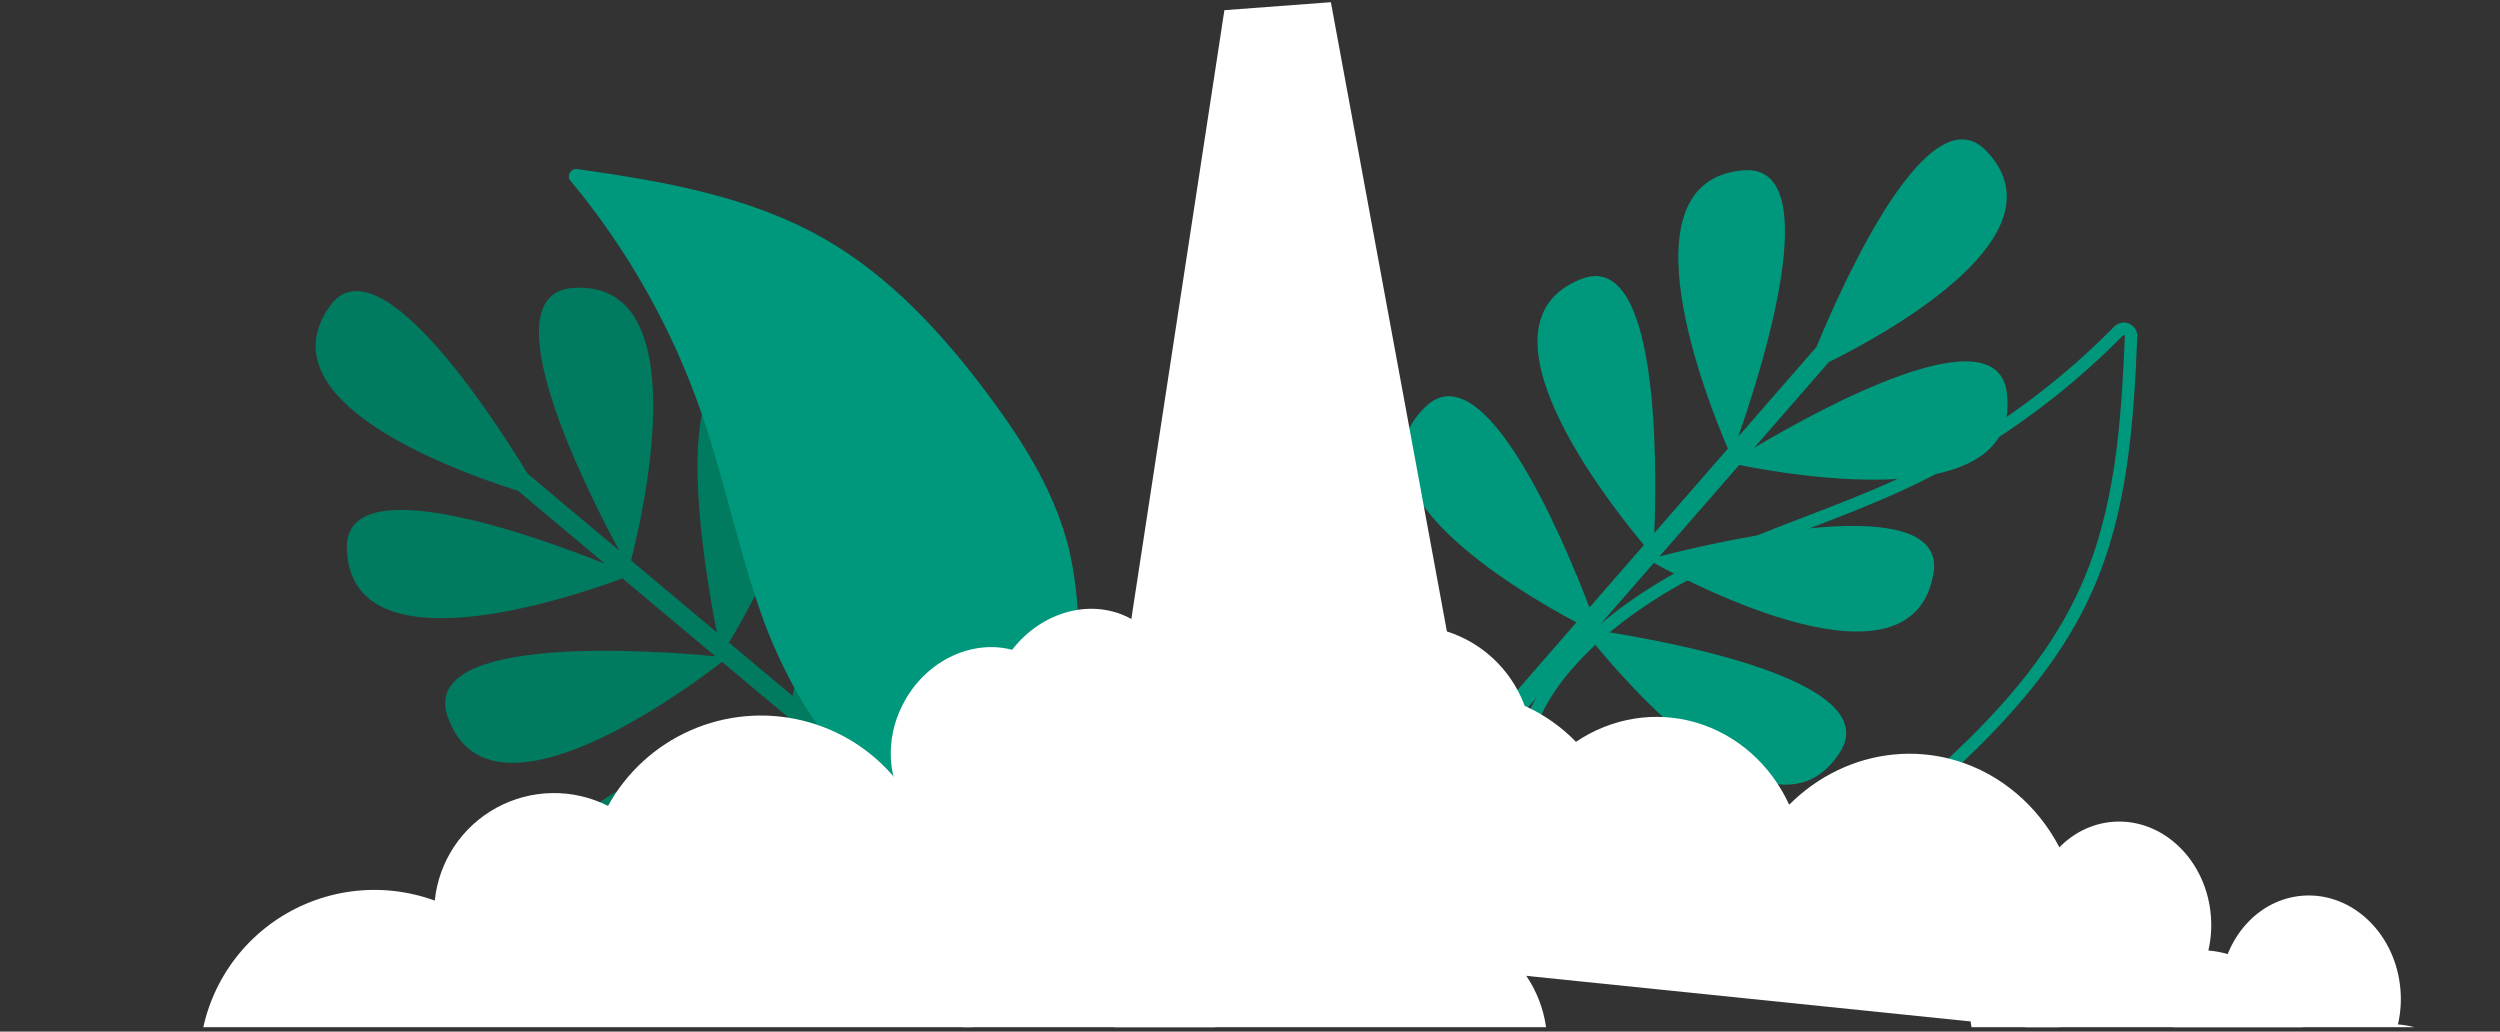 <svg width="269" height="111" viewBox="0 0 269 111" fill="none" xmlns="http://www.w3.org/2000/svg">
<rect x="0" y="0" width="269" height="111" fill="#333333" stroke="none"/>
<defs>
<clipPath id="clip0_558_10965">
<rect width="268.986" height="110.291" fill="white" transform="translate(0 0.238)"/>
</clipPath>
</defs>
<g clip-path="url(#clip0_558_10965)">
<path d="M153.366 43.785C159.634 37.652 168.098 57.711 171.026 65.368L176.889 58.638C172.786 53.745 157.98 34.82 170.127 30.027C178.488 26.726 178.299 49.677 178.006 57.354L185.924 48.267C183.879 43.547 174.096 19.376 187.616 18.326C196.674 17.623 189.492 39.996 187.026 46.999L195.451 37.331C198.578 29.776 207.604 9.907 213.708 16.22C222.3 25.101 203.684 35.533 196.78 38.966L188.74 48.19C195.823 43.978 214.816 33.559 215.93 42.237C217.635 55.533 192.59 51.135 187.141 50.027L178.562 59.871C184.524 58.333 209.649 52.387 208.034 61.743C205.706 75.226 182.174 62.899 177.952 60.568L171.842 67.581C171.877 67.68 171.912 67.773 171.938 67.85C178.668 68.865 202.987 73.123 197.975 80.954C190.805 92.15 174.638 73.116 170.991 68.56L157.454 84.094L155.89 82.729L169.623 66.971C162.79 63.333 144.54 52.413 153.36 43.785H153.366Z" fill="#00987C"/>
<path d="M180.396 95.818C173.499 95.818 166.779 93.923 164.29 88.243C158.816 75.747 173.493 64.749 183.029 60.222C186.635 58.511 190.414 57.063 194.064 55.663C197.397 54.385 200.846 53.065 204.134 51.55C212.874 47.53 220.734 42.007 227.493 35.139C227.913 34.709 228.542 34.59 229.098 34.828C229.657 35.072 230 35.617 229.974 36.224C229.576 45.822 228.905 55.143 225.107 63.658C222.227 70.112 217.465 76.254 210.128 82.99C206.349 86.461 201.225 90.754 195.134 93.165C191.476 94.614 185.88 95.814 180.396 95.814V95.818ZM204.696 52.767C201.366 54.298 197.898 55.627 194.546 56.912C190.918 58.302 187.164 59.74 183.603 61.433C174.504 65.754 160.456 76.151 165.517 87.707C169.704 97.269 187.8 94.633 194.639 91.926C200.528 89.595 205.524 85.402 209.22 82.008C216.418 75.4 221.077 69.399 223.88 63.115C227.582 54.818 228.244 45.635 228.636 36.173C228.636 36.15 228.639 36.093 228.565 36.06C228.498 36.028 228.462 36.067 228.446 36.083C221.572 43.067 213.58 48.682 204.692 52.77L204.696 52.767Z" fill="#00987C"/>
<path d="M99.362 50.81C92.217 45.727 86.977 66.858 85.275 74.878L78.437 69.142C81.729 63.67 93.409 42.673 80.665 39.827C71.892 37.867 75.65 60.51 77.133 68.048L67.898 60.303C69.184 55.323 75.088 29.924 61.568 30.99C52.511 31.705 63.087 52.688 66.613 59.222L56.786 50.983C52.521 44.006 40.514 25.784 35.467 32.969C28.361 43.079 48.374 50.487 55.727 52.804L65.104 60.666C57.452 57.606 37.07 50.269 37.32 59.015C37.704 72.415 61.76 64.173 66.97 62.231L76.976 70.621C70.847 70.029 45.103 68.064 48.154 77.055C52.551 90.011 73.879 74.174 77.687 71.214L84.814 77.191C84.795 77.294 84.774 77.392 84.761 77.472C78.271 79.521 54.91 87.511 61.08 94.467C69.904 104.411 82.912 83.091 85.807 78.025L101.596 91.264L102.928 89.673L86.911 76.243C93.094 71.586 109.423 57.959 99.368 50.809L99.362 50.81Z" fill="#007B60"/>
<path d="M75.514 44.549C72.377 35.425 67.563 26.88 61.396 19.462C60.939 18.913 61.407 18.092 62.115 18.192C71.315 19.499 80.648 21.091 88.689 25.689C95.737 29.721 101.362 35.843 106.228 42.341C109.821 47.138 113.109 52.292 114.752 58.056C117.044 66.108 117.289 84.174 107.213 87.435C94.588 91.52 85.439 75.922 82.035 66.408C79.473 59.241 77.987 51.746 75.514 44.549Z" fill="#00987C"/>
<path d="M258.515 138.743C258.452 137.95 258.285 137.167 258.019 136.417H258.326C264.775 135.922 269.538 129.695 269.002 122.458C268.506 115.845 263.748 110.697 258.019 110.227C258.295 109.034 258.389 107.805 258.296 106.584C257.855 100.55 253.147 95.981 247.784 96.377C242.933 96.734 239.212 101.035 238.88 106.317C234.792 107.747 231.999 112.187 232.371 117.206C232.674 121.305 234.991 124.71 238.136 126.275C237.254 127.098 236.572 128.112 236.142 129.238C235.712 130.364 235.546 131.574 235.655 132.774C235.963 136.976 239.242 140.159 242.977 139.887C243.302 139.86 243.624 139.807 243.94 139.728C243.937 139.758 243.937 139.788 243.94 139.817C244.015 140.879 244.277 141.92 244.714 142.891H257.825C258.38 141.582 258.617 140.161 258.515 138.743Z" fill="white"/>
<path d="M238.116 130.791C238.053 129.998 237.886 129.216 237.619 128.465H237.927C244.376 127.97 249.139 121.743 248.603 114.506C248.107 107.893 243.349 102.745 237.619 102.275C237.896 101.082 237.989 99.853 237.897 98.632C237.456 92.598 232.748 88.029 227.385 88.425C222.534 88.782 218.813 93.083 218.481 98.365C214.393 99.795 211.6 104.235 211.972 109.255C212.275 113.353 214.591 116.759 217.737 118.323C216.855 119.146 216.173 120.16 215.743 121.286C215.313 122.412 215.147 123.622 215.256 124.822C215.564 129.024 218.843 132.207 222.578 131.935C222.903 131.908 223.225 131.855 223.541 131.776C223.538 131.806 223.538 131.836 223.541 131.866C223.616 132.928 223.878 133.968 224.315 134.939H237.426C237.981 133.631 238.218 132.209 238.116 130.791Z" fill="white"/>
<path d="M215.584 84.305C212.092 81.871 207.919 80.773 203.735 81.188C199.552 81.601 195.601 83.503 192.517 86.587C191.529 84.442 190.13 82.548 188.408 81.026C186.686 79.505 184.679 78.389 182.518 77.752C180.357 77.115 178.089 76.969 175.859 77.325C173.629 77.681 171.488 78.531 169.572 79.82C166.512 76.671 162.496 74.79 158.229 74.506C153.963 74.222 149.719 75.554 146.242 78.268C142.765 80.981 140.277 84.903 139.216 89.346C138.154 93.788 138.587 98.466 140.438 102.559L221.418 110.871C223.805 106.435 224.53 101.217 223.446 96.281C222.362 91.345 219.55 87.061 215.584 84.305Z" fill="white"/>
<path d="M131.745 1.094L119.284 82.627L157.897 79.931L143.202 0.238L131.745 1.094Z" fill="white"/>
<path d="M163.436 103.945C164.529 102.972 165.369 101.748 165.883 100.38C166.397 99.011 166.57 97.538 166.386 96.088C166.203 94.637 165.669 93.253 164.83 92.055C163.991 90.857 162.872 89.88 161.571 89.209C162.853 87.755 163.798 86.037 164.34 84.178C164.881 82.318 165.006 80.362 164.704 78.449C164.403 76.536 163.683 74.713 162.595 73.109C161.507 71.505 160.079 70.159 158.411 69.168C156.744 68.178 154.878 67.565 152.947 67.375C151.015 67.185 149.065 67.422 147.236 68.069C145.406 68.715 143.742 69.756 142.361 71.117C140.981 72.478 139.917 74.126 139.247 75.943C138.975 76.693 138.771 77.465 138.637 78.25C138.051 77.942 137.446 77.673 136.826 77.443C133.583 76.264 130.02 76.312 126.811 77.579C123.602 78.846 120.97 81.243 119.413 84.317C117.857 87.391 117.485 90.927 118.367 94.256C119.25 97.586 121.325 100.476 124.201 102.381C122.438 103.845 121.126 105.777 120.419 107.954C119.711 110.131 119.636 112.463 120.202 114.681H166.278C166.619 112.793 166.541 110.853 166.049 108.999C165.558 107.144 164.666 105.419 163.436 103.945Z" fill="white"/>
<path d="M107.009 107.778C107.402 107.086 107.702 106.344 107.901 105.573L108.156 105.746C113.776 108.948 121.209 106.456 124.818 100.161C128.111 94.405 127.053 87.476 122.57 83.877C123.468 83.043 124.233 82.078 124.841 81.015C127.855 75.769 126.514 69.347 121.849 66.671C117.63 64.249 112.139 65.729 108.905 69.918C104.718 68.813 99.917 70.927 97.414 75.294C95.369 78.858 95.381 82.977 97.111 86.035C95.919 86.223 94.786 86.681 93.799 87.373C92.812 88.065 91.997 88.974 91.415 90.029C89.316 93.683 90.25 98.156 93.497 100.023C93.781 100.182 94.078 100.319 94.383 100.431C94.365 100.454 94.348 100.479 94.333 100.505C93.801 101.427 93.435 102.435 93.253 103.485L104.115 110.828C105.308 110.055 106.3 109.01 107.009 107.778Z" fill="white"/>
<path d="M130.799 111.319C130.704 107.858 129.689 104.484 127.858 101.543C126.027 98.602 123.445 96.2 120.377 94.582C117.309 92.964 113.865 92.189 110.398 92.337C106.931 92.484 103.566 93.548 100.647 95.42V95.197C100.531 91.086 99.062 87.126 96.467 83.931C93.872 80.735 90.295 78.48 86.288 77.515C82.28 76.55 78.066 76.928 74.296 78.59C70.525 80.252 67.408 83.107 65.425 86.713C63.557 85.773 61.488 85.3 59.396 85.335C57.304 85.37 55.252 85.913 53.417 86.916C51.582 87.919 50.019 89.353 48.863 91.093C47.708 92.833 46.993 94.828 46.782 96.905C43.92 95.857 40.847 95.517 37.824 95.915C34.802 96.312 31.921 97.435 29.429 99.187C26.938 100.939 24.909 103.268 23.517 105.974C22.125 108.68 21.411 111.683 21.437 114.724H130.575C130.749 113.598 130.823 112.458 130.799 111.319Z" fill="white"/>
</g>
</svg>
